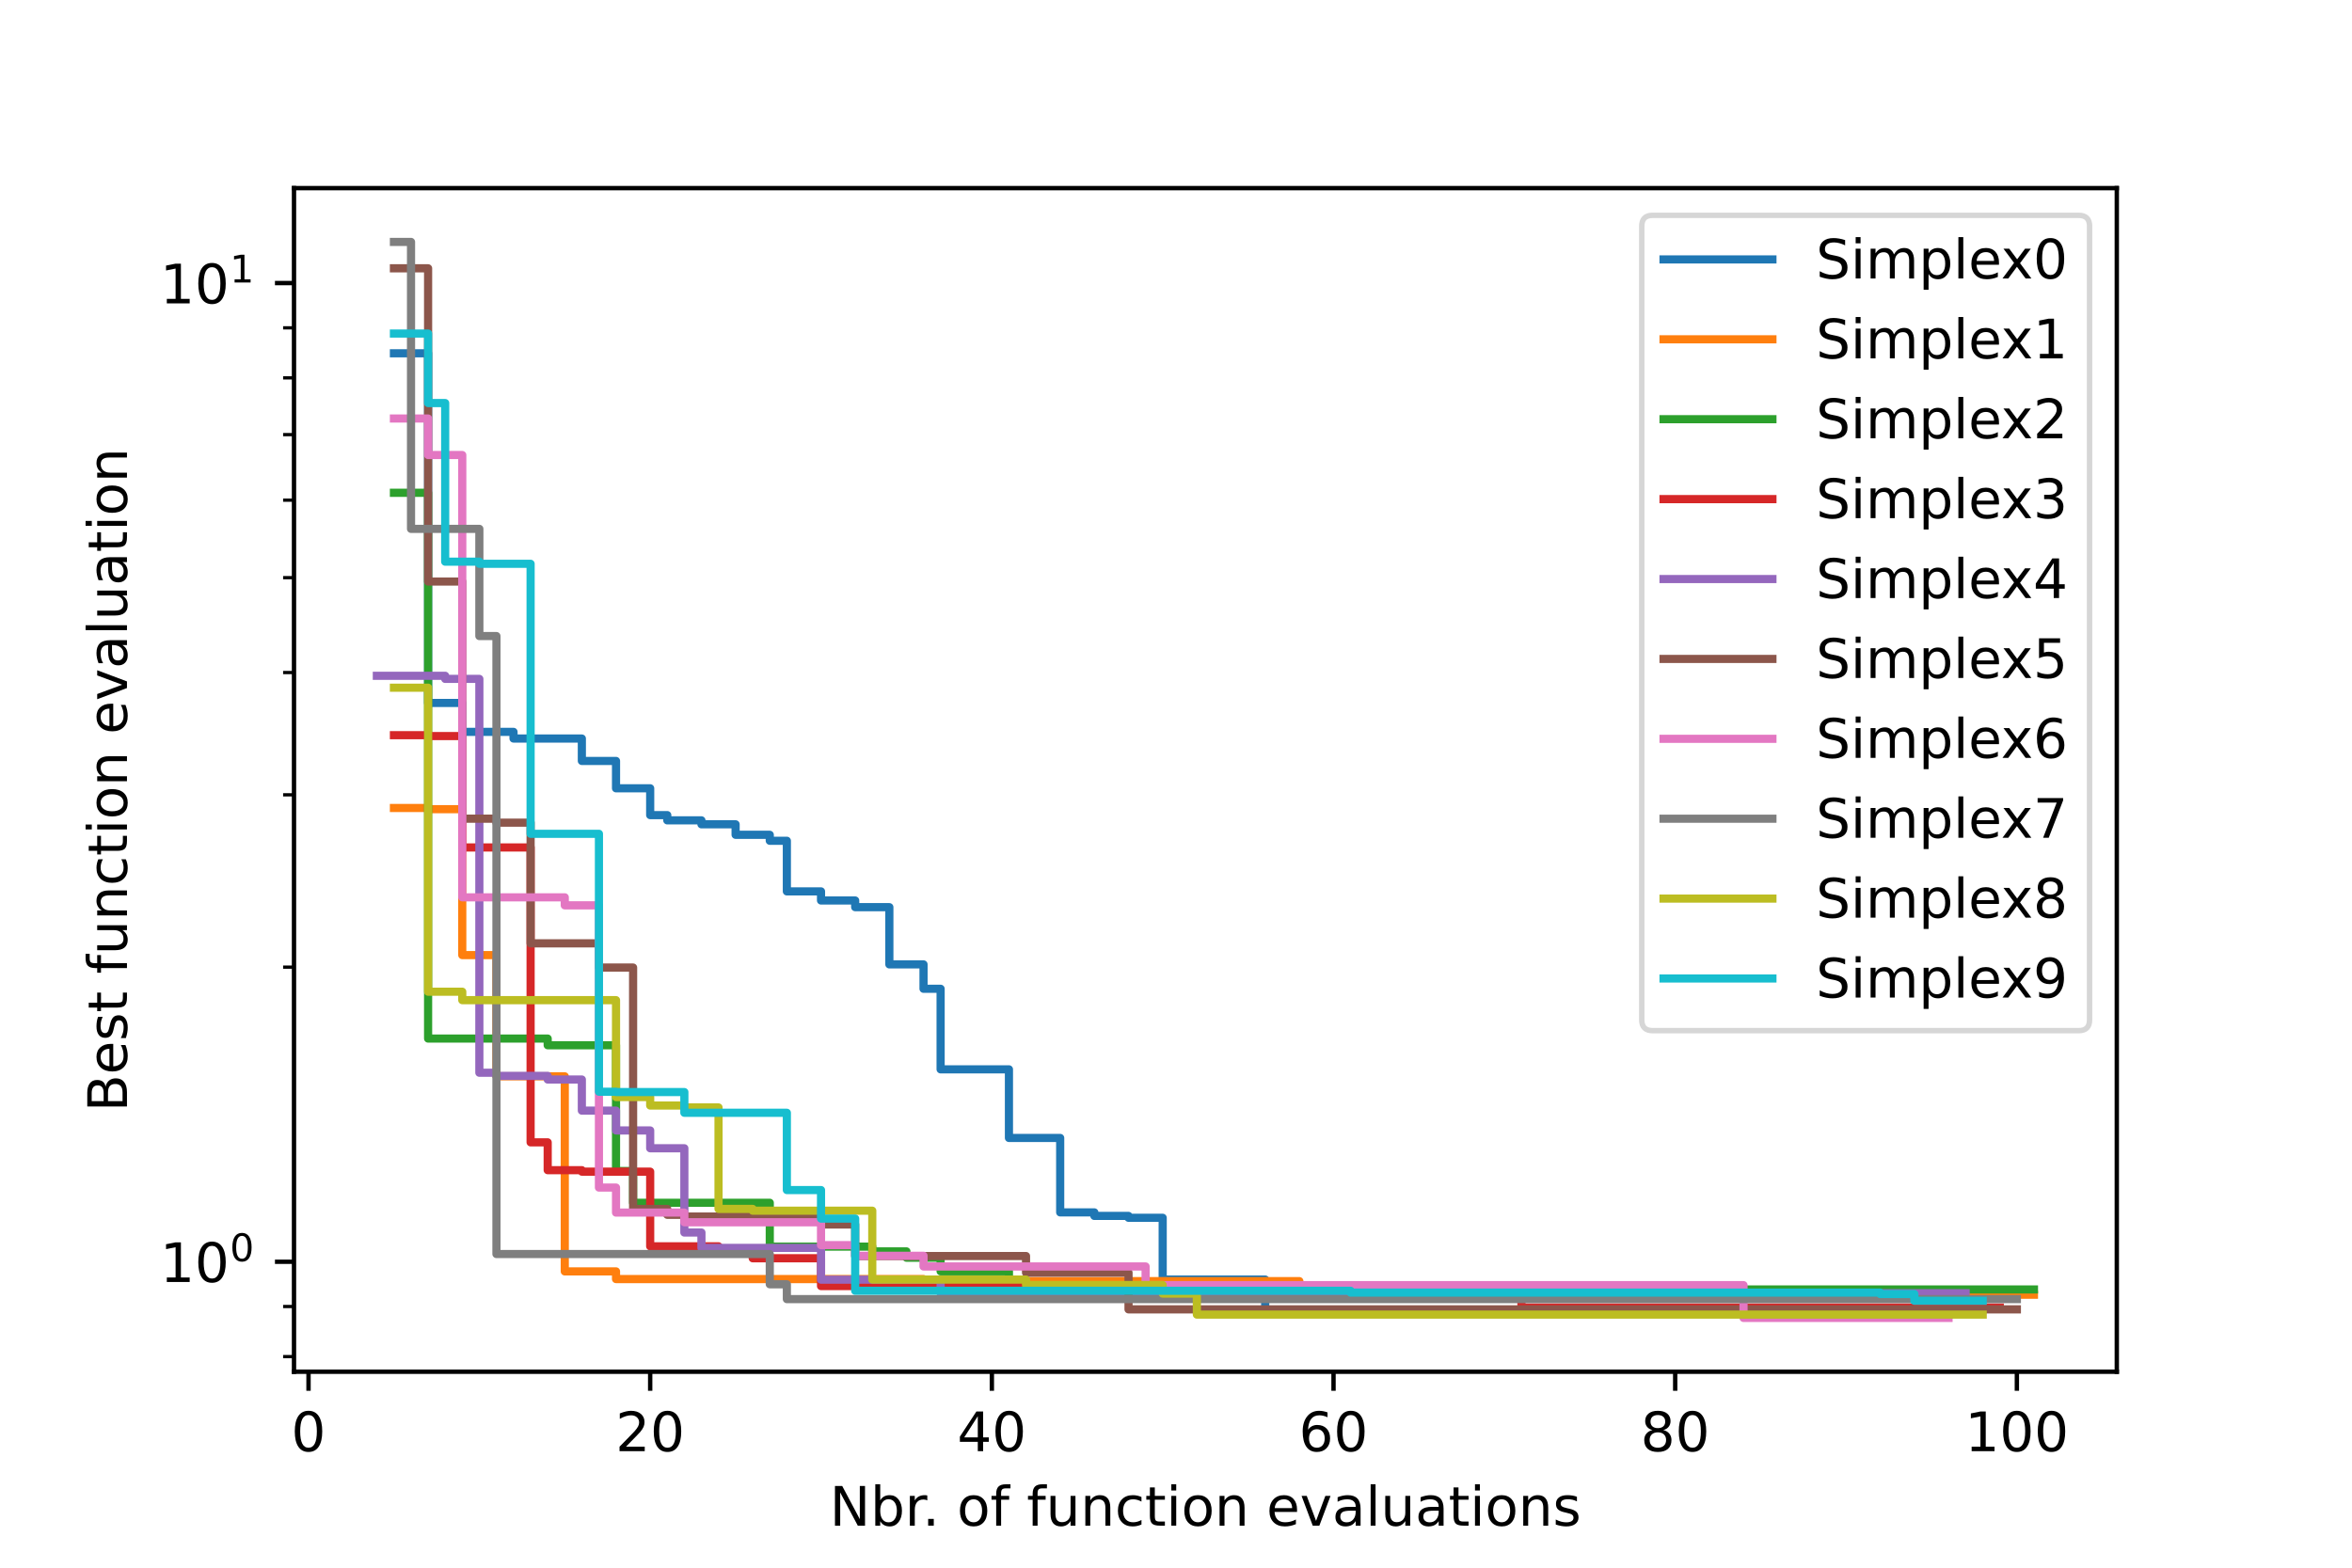 <?xml version="1.0" encoding="utf-8" standalone="no"?>
<!DOCTYPE svg PUBLIC "-//W3C//DTD SVG 1.1//EN"
  "http://www.w3.org/Graphics/SVG/1.1/DTD/svg11.dtd">
<!-- Created with matplotlib (https://matplotlib.org/) -->
<svg height="288pt" version="1.1" viewBox="0 0 432 288" width="432pt" xmlns="http://www.w3.org/2000/svg" xmlns:xlink="http://www.w3.org/1999/xlink">
 <defs>
  <style type="text/css">*{stroke-linecap:butt;stroke-linejoin:round;}</style>
 </defs>
 <g id="figure_1">
  <g id="patch_1">
   <path d="M 0 288 
L 432 288 
L 432 0 
L 0 0 
z
" style="fill:#ffffff;"/>
  </g>
  <g id="axes_1">
   <g id="patch_2">
    <path d="M 54 252 
L 388.8 252 
L 388.8 34.56 
L 54 34.56 
z
" style="fill:#ffffff;"/>
   </g>
   <g id="matplotlib.axis_1">
    <g id="xtick_1">
     <g id="line2d_1">
      <defs>
       <path d="M 0 0 
L 0 3.5 
" id="m1fbb7ac882" style="stroke:#000000;stroke-width:0.8;"/>
      </defs>
      <g>
       <use style="stroke:#000000;stroke-width:0.8;" x="56.667" xlink:href="#m1fbb7ac882" y="252"/>
      </g>
     </g>
     <g id="text_1">
      <!-- 0 -->
      <g transform="translate(53.486 266.598)scale(0.1 -0.1)">
       <defs>
        <path d="M 31.781 66.406 
Q 24.172 66.406 20.328 58.906 
Q 16.5 51.422 16.5 36.375 
Q 16.5 21.391 20.328 13.891 
Q 24.172 6.391 31.781 6.391 
Q 39.453 6.391 43.281 13.891 
Q 47.125 21.391 47.125 36.375 
Q 47.125 51.422 43.281 58.906 
Q 39.453 66.406 31.781 66.406 
z
M 31.781 74.219 
Q 44.047 74.219 50.516 64.516 
Q 56.984 54.828 56.984 36.375 
Q 56.984 17.969 50.516 8.266 
Q 44.047 -1.422 31.781 -1.422 
Q 19.531 -1.422 13.062 8.266 
Q 6.594 17.969 6.594 36.375 
Q 6.594 54.828 13.062 64.516 
Q 19.531 74.219 31.781 74.219 
z
" id="DejaVuSans-48"/>
       </defs>
       <use xlink:href="#DejaVuSans-48"/>
      </g>
     </g>
    </g>
    <g id="xtick_2">
     <g id="line2d_2">
      <g>
       <use style="stroke:#000000;stroke-width:0.8;" x="119.422" xlink:href="#m1fbb7ac882" y="252"/>
      </g>
     </g>
     <g id="text_2">
      <!-- 20 -->
      <g transform="translate(113.06 266.598)scale(0.1 -0.1)">
       <defs>
        <path d="M 19.188 8.297 
L 53.609 8.297 
L 53.609 0 
L 7.328 0 
L 7.328 8.297 
Q 12.938 14.109 22.625 23.891 
Q 32.328 33.688 34.812 36.531 
Q 39.547 41.844 41.422 45.531 
Q 43.312 49.219 43.312 52.781 
Q 43.312 58.594 39.234 62.25 
Q 35.156 65.922 28.609 65.922 
Q 23.969 65.922 18.812 64.312 
Q 13.672 62.703 7.812 59.422 
L 7.812 69.391 
Q 13.766 71.781 18.938 73 
Q 24.125 74.219 28.422 74.219 
Q 39.75 74.219 46.484 68.547 
Q 53.219 62.891 53.219 53.422 
Q 53.219 48.922 51.531 44.891 
Q 49.859 40.875 45.406 35.406 
Q 44.188 33.984 37.641 27.219 
Q 31.109 20.453 19.188 8.297 
z
" id="DejaVuSans-50"/>
       </defs>
       <use xlink:href="#DejaVuSans-50"/>
       <use x="63.623" xlink:href="#DejaVuSans-48"/>
      </g>
     </g>
    </g>
    <g id="xtick_3">
     <g id="line2d_3">
      <g>
       <use style="stroke:#000000;stroke-width:0.8;" x="182.178" xlink:href="#m1fbb7ac882" y="252"/>
      </g>
     </g>
     <g id="text_3">
      <!-- 40 -->
      <g transform="translate(175.815 266.598)scale(0.1 -0.1)">
       <defs>
        <path d="M 37.797 64.312 
L 12.891 25.391 
L 37.797 25.391 
z
M 35.203 72.906 
L 47.609 72.906 
L 47.609 25.391 
L 58.016 25.391 
L 58.016 17.188 
L 47.609 17.188 
L 47.609 0 
L 37.797 0 
L 37.797 17.188 
L 4.891 17.188 
L 4.891 26.703 
z
" id="DejaVuSans-52"/>
       </defs>
       <use xlink:href="#DejaVuSans-52"/>
       <use x="63.623" xlink:href="#DejaVuSans-48"/>
      </g>
     </g>
    </g>
    <g id="xtick_4">
     <g id="line2d_4">
      <g>
       <use style="stroke:#000000;stroke-width:0.8;" x="244.933" xlink:href="#m1fbb7ac882" y="252"/>
      </g>
     </g>
     <g id="text_4">
      <!-- 60 -->
      <g transform="translate(238.571 266.598)scale(0.1 -0.1)">
       <defs>
        <path d="M 33.016 40.375 
Q 26.375 40.375 22.484 35.828 
Q 18.609 31.297 18.609 23.391 
Q 18.609 15.531 22.484 10.953 
Q 26.375 6.391 33.016 6.391 
Q 39.656 6.391 43.531 10.953 
Q 47.406 15.531 47.406 23.391 
Q 47.406 31.297 43.531 35.828 
Q 39.656 40.375 33.016 40.375 
z
M 52.594 71.297 
L 52.594 62.312 
Q 48.875 64.062 45.094 64.984 
Q 41.312 65.922 37.594 65.922 
Q 27.828 65.922 22.672 59.328 
Q 17.531 52.734 16.797 39.406 
Q 19.672 43.656 24.016 45.922 
Q 28.375 48.188 33.594 48.188 
Q 44.578 48.188 50.953 41.516 
Q 57.328 34.859 57.328 23.391 
Q 57.328 12.156 50.688 5.359 
Q 44.047 -1.422 33.016 -1.422 
Q 20.359 -1.422 13.672 8.266 
Q 6.984 17.969 6.984 36.375 
Q 6.984 53.656 15.188 63.938 
Q 23.391 74.219 37.203 74.219 
Q 40.922 74.219 44.703 73.484 
Q 48.484 72.75 52.594 71.297 
z
" id="DejaVuSans-54"/>
       </defs>
       <use xlink:href="#DejaVuSans-54"/>
       <use x="63.623" xlink:href="#DejaVuSans-48"/>
      </g>
     </g>
    </g>
    <g id="xtick_5">
     <g id="line2d_5">
      <g>
       <use style="stroke:#000000;stroke-width:0.8;" x="307.689" xlink:href="#m1fbb7ac882" y="252"/>
      </g>
     </g>
     <g id="text_5">
      <!-- 80 -->
      <g transform="translate(301.326 266.598)scale(0.1 -0.1)">
       <defs>
        <path d="M 31.781 34.625 
Q 24.75 34.625 20.719 30.859 
Q 16.703 27.094 16.703 20.516 
Q 16.703 13.922 20.719 10.156 
Q 24.75 6.391 31.781 6.391 
Q 38.812 6.391 42.859 10.172 
Q 46.922 13.969 46.922 20.516 
Q 46.922 27.094 42.891 30.859 
Q 38.875 34.625 31.781 34.625 
z
M 21.922 38.812 
Q 15.578 40.375 12.031 44.719 
Q 8.5 49.078 8.5 55.328 
Q 8.5 64.062 14.719 69.141 
Q 20.953 74.219 31.781 74.219 
Q 42.672 74.219 48.875 69.141 
Q 55.078 64.062 55.078 55.328 
Q 55.078 49.078 51.531 44.719 
Q 48 40.375 41.703 38.812 
Q 48.828 37.156 52.797 32.312 
Q 56.781 27.484 56.781 20.516 
Q 56.781 9.906 50.312 4.234 
Q 43.844 -1.422 31.781 -1.422 
Q 19.734 -1.422 13.25 4.234 
Q 6.781 9.906 6.781 20.516 
Q 6.781 27.484 10.781 32.312 
Q 14.797 37.156 21.922 38.812 
z
M 18.312 54.391 
Q 18.312 48.734 21.844 45.562 
Q 25.391 42.391 31.781 42.391 
Q 38.141 42.391 41.719 45.562 
Q 45.312 48.734 45.312 54.391 
Q 45.312 60.062 41.719 63.234 
Q 38.141 66.406 31.781 66.406 
Q 25.391 66.406 21.844 63.234 
Q 18.312 60.062 18.312 54.391 
z
" id="DejaVuSans-56"/>
       </defs>
       <use xlink:href="#DejaVuSans-56"/>
       <use x="63.623" xlink:href="#DejaVuSans-48"/>
      </g>
     </g>
    </g>
    <g id="xtick_6">
     <g id="line2d_6">
      <g>
       <use style="stroke:#000000;stroke-width:0.8;" x="370.444" xlink:href="#m1fbb7ac882" y="252"/>
      </g>
     </g>
     <g id="text_6">
      <!-- 100 -->
      <g transform="translate(360.9 266.598)scale(0.1 -0.1)">
       <defs>
        <path d="M 12.406 8.297 
L 28.516 8.297 
L 28.516 63.922 
L 10.984 60.406 
L 10.984 69.391 
L 28.422 72.906 
L 38.281 72.906 
L 38.281 8.297 
L 54.391 8.297 
L 54.391 0 
L 12.406 0 
z
" id="DejaVuSans-49"/>
       </defs>
       <use xlink:href="#DejaVuSans-49"/>
       <use x="63.623" xlink:href="#DejaVuSans-48"/>
       <use x="127.246" xlink:href="#DejaVuSans-48"/>
      </g>
     </g>
    </g>
    <g id="text_7">
     <!-- Nbr. of function evaluations -->
     <g transform="translate(152.382 280.277)scale(0.1 -0.1)">
      <defs>
       <path d="M 9.812 72.906 
L 23.094 72.906 
L 55.422 11.922 
L 55.422 72.906 
L 64.984 72.906 
L 64.984 0 
L 51.703 0 
L 19.391 60.984 
L 19.391 0 
L 9.812 0 
z
" id="DejaVuSans-78"/>
       <path d="M 48.688 27.297 
Q 48.688 37.203 44.609 42.844 
Q 40.531 48.484 33.406 48.484 
Q 26.266 48.484 22.188 42.844 
Q 18.109 37.203 18.109 27.297 
Q 18.109 17.391 22.188 11.75 
Q 26.266 6.109 33.406 6.109 
Q 40.531 6.109 44.609 11.75 
Q 48.688 17.391 48.688 27.297 
z
M 18.109 46.391 
Q 20.953 51.266 25.266 53.625 
Q 29.594 56 35.594 56 
Q 45.562 56 51.781 48.094 
Q 58.016 40.188 58.016 27.297 
Q 58.016 14.406 51.781 6.484 
Q 45.562 -1.422 35.594 -1.422 
Q 29.594 -1.422 25.266 0.953 
Q 20.953 3.328 18.109 8.203 
L 18.109 0 
L 9.078 0 
L 9.078 75.984 
L 18.109 75.984 
z
" id="DejaVuSans-98"/>
       <path d="M 41.109 46.297 
Q 39.594 47.172 37.812 47.578 
Q 36.031 48 33.891 48 
Q 26.266 48 22.188 43.047 
Q 18.109 38.094 18.109 28.812 
L 18.109 0 
L 9.078 0 
L 9.078 54.688 
L 18.109 54.688 
L 18.109 46.188 
Q 20.953 51.172 25.484 53.578 
Q 30.031 56 36.531 56 
Q 37.453 56 38.578 55.875 
Q 39.703 55.766 41.062 55.516 
z
" id="DejaVuSans-114"/>
       <path d="M 10.688 12.406 
L 21 12.406 
L 21 0 
L 10.688 0 
z
" id="DejaVuSans-46"/>
       <path id="DejaVuSans-32"/>
       <path d="M 30.609 48.391 
Q 23.391 48.391 19.188 42.75 
Q 14.984 37.109 14.984 27.297 
Q 14.984 17.484 19.156 11.844 
Q 23.344 6.203 30.609 6.203 
Q 37.797 6.203 41.984 11.859 
Q 46.188 17.531 46.188 27.297 
Q 46.188 37.016 41.984 42.703 
Q 37.797 48.391 30.609 48.391 
z
M 30.609 56 
Q 42.328 56 49.016 48.375 
Q 55.719 40.766 55.719 27.297 
Q 55.719 13.875 49.016 6.219 
Q 42.328 -1.422 30.609 -1.422 
Q 18.844 -1.422 12.172 6.219 
Q 5.516 13.875 5.516 27.297 
Q 5.516 40.766 12.172 48.375 
Q 18.844 56 30.609 56 
z
" id="DejaVuSans-111"/>
       <path d="M 37.109 75.984 
L 37.109 68.5 
L 28.516 68.5 
Q 23.688 68.5 21.797 66.547 
Q 19.922 64.594 19.922 59.516 
L 19.922 54.688 
L 34.719 54.688 
L 34.719 47.703 
L 19.922 47.703 
L 19.922 0 
L 10.891 0 
L 10.891 47.703 
L 2.297 47.703 
L 2.297 54.688 
L 10.891 54.688 
L 10.891 58.5 
Q 10.891 67.625 15.141 71.797 
Q 19.391 75.984 28.609 75.984 
z
" id="DejaVuSans-102"/>
       <path d="M 8.5 21.578 
L 8.5 54.688 
L 17.484 54.688 
L 17.484 21.922 
Q 17.484 14.156 20.5 10.266 
Q 23.531 6.391 29.594 6.391 
Q 36.859 6.391 41.078 11.031 
Q 45.312 15.672 45.312 23.688 
L 45.312 54.688 
L 54.297 54.688 
L 54.297 0 
L 45.312 0 
L 45.312 8.406 
Q 42.047 3.422 37.719 1 
Q 33.406 -1.422 27.688 -1.422 
Q 18.266 -1.422 13.375 4.438 
Q 8.5 10.297 8.5 21.578 
z
M 31.109 56 
z
" id="DejaVuSans-117"/>
       <path d="M 54.891 33.016 
L 54.891 0 
L 45.906 0 
L 45.906 32.719 
Q 45.906 40.484 42.875 44.328 
Q 39.844 48.188 33.797 48.188 
Q 26.516 48.188 22.312 43.547 
Q 18.109 38.922 18.109 30.906 
L 18.109 0 
L 9.078 0 
L 9.078 54.688 
L 18.109 54.688 
L 18.109 46.188 
Q 21.344 51.125 25.703 53.562 
Q 30.078 56 35.797 56 
Q 45.219 56 50.047 50.172 
Q 54.891 44.344 54.891 33.016 
z
" id="DejaVuSans-110"/>
       <path d="M 48.781 52.594 
L 48.781 44.188 
Q 44.969 46.297 41.141 47.344 
Q 37.312 48.391 33.406 48.391 
Q 24.656 48.391 19.812 42.844 
Q 14.984 37.312 14.984 27.297 
Q 14.984 17.281 19.812 11.734 
Q 24.656 6.203 33.406 6.203 
Q 37.312 6.203 41.141 7.25 
Q 44.969 8.297 48.781 10.406 
L 48.781 2.094 
Q 45.016 0.344 40.984 -0.531 
Q 36.969 -1.422 32.422 -1.422 
Q 20.062 -1.422 12.781 6.344 
Q 5.516 14.109 5.516 27.297 
Q 5.516 40.672 12.859 48.328 
Q 20.219 56 33.016 56 
Q 37.156 56 41.109 55.141 
Q 45.062 54.297 48.781 52.594 
z
" id="DejaVuSans-99"/>
       <path d="M 18.312 70.219 
L 18.312 54.688 
L 36.812 54.688 
L 36.812 47.703 
L 18.312 47.703 
L 18.312 18.016 
Q 18.312 11.328 20.141 9.422 
Q 21.969 7.516 27.594 7.516 
L 36.812 7.516 
L 36.812 0 
L 27.594 0 
Q 17.188 0 13.234 3.875 
Q 9.281 7.766 9.281 18.016 
L 9.281 47.703 
L 2.688 47.703 
L 2.688 54.688 
L 9.281 54.688 
L 9.281 70.219 
z
" id="DejaVuSans-116"/>
       <path d="M 9.422 54.688 
L 18.406 54.688 
L 18.406 0 
L 9.422 0 
z
M 9.422 75.984 
L 18.406 75.984 
L 18.406 64.594 
L 9.422 64.594 
z
" id="DejaVuSans-105"/>
       <path d="M 56.203 29.594 
L 56.203 25.203 
L 14.891 25.203 
Q 15.484 15.922 20.484 11.062 
Q 25.484 6.203 34.422 6.203 
Q 39.594 6.203 44.453 7.469 
Q 49.312 8.734 54.109 11.281 
L 54.109 2.781 
Q 49.266 0.734 44.188 -0.344 
Q 39.109 -1.422 33.891 -1.422 
Q 20.797 -1.422 13.156 6.188 
Q 5.516 13.812 5.516 26.812 
Q 5.516 40.234 12.766 48.109 
Q 20.016 56 32.328 56 
Q 43.359 56 49.781 48.891 
Q 56.203 41.797 56.203 29.594 
z
M 47.219 32.234 
Q 47.125 39.594 43.094 43.984 
Q 39.062 48.391 32.422 48.391 
Q 24.906 48.391 20.391 44.141 
Q 15.875 39.891 15.188 32.172 
z
" id="DejaVuSans-101"/>
       <path d="M 2.984 54.688 
L 12.5 54.688 
L 29.594 8.797 
L 46.688 54.688 
L 56.203 54.688 
L 35.688 0 
L 23.484 0 
z
" id="DejaVuSans-118"/>
       <path d="M 34.281 27.484 
Q 23.391 27.484 19.188 25 
Q 14.984 22.516 14.984 16.5 
Q 14.984 11.719 18.141 8.906 
Q 21.297 6.109 26.703 6.109 
Q 34.188 6.109 38.703 11.406 
Q 43.219 16.703 43.219 25.484 
L 43.219 27.484 
z
M 52.203 31.203 
L 52.203 0 
L 43.219 0 
L 43.219 8.297 
Q 40.141 3.328 35.547 0.953 
Q 30.953 -1.422 24.312 -1.422 
Q 15.922 -1.422 10.953 3.297 
Q 6 8.016 6 15.922 
Q 6 25.141 12.172 29.828 
Q 18.359 34.516 30.609 34.516 
L 43.219 34.516 
L 43.219 35.406 
Q 43.219 41.609 39.141 45 
Q 35.062 48.391 27.688 48.391 
Q 23 48.391 18.547 47.266 
Q 14.109 46.141 10.016 43.891 
L 10.016 52.203 
Q 14.938 54.109 19.578 55.047 
Q 24.219 56 28.609 56 
Q 40.484 56 46.344 49.844 
Q 52.203 43.703 52.203 31.203 
z
" id="DejaVuSans-97"/>
       <path d="M 9.422 75.984 
L 18.406 75.984 
L 18.406 0 
L 9.422 0 
z
" id="DejaVuSans-108"/>
       <path d="M 44.281 53.078 
L 44.281 44.578 
Q 40.484 46.531 36.375 47.5 
Q 32.281 48.484 27.875 48.484 
Q 21.188 48.484 17.844 46.438 
Q 14.5 44.391 14.5 40.281 
Q 14.5 37.156 16.891 35.375 
Q 19.281 33.594 26.516 31.984 
L 29.594 31.297 
Q 39.156 29.25 43.188 25.516 
Q 47.219 21.781 47.219 15.094 
Q 47.219 7.469 41.188 3.016 
Q 35.156 -1.422 24.609 -1.422 
Q 20.219 -1.422 15.453 -0.562 
Q 10.688 0.297 5.422 2 
L 5.422 11.281 
Q 10.406 8.688 15.234 7.391 
Q 20.062 6.109 24.812 6.109 
Q 31.156 6.109 34.562 8.281 
Q 37.984 10.453 37.984 14.406 
Q 37.984 18.062 35.516 20.016 
Q 33.062 21.969 24.703 23.781 
L 21.578 24.516 
Q 13.234 26.266 9.516 29.906 
Q 5.812 33.547 5.812 39.891 
Q 5.812 47.609 11.281 51.797 
Q 16.75 56 26.812 56 
Q 31.781 56 36.172 55.266 
Q 40.578 54.547 44.281 53.078 
z
" id="DejaVuSans-115"/>
      </defs>
      <use xlink:href="#DejaVuSans-78"/>
      <use x="74.805" xlink:href="#DejaVuSans-98"/>
      <use x="138.281" xlink:href="#DejaVuSans-114"/>
      <use x="170.27" xlink:href="#DejaVuSans-46"/>
      <use x="202.057" xlink:href="#DejaVuSans-32"/>
      <use x="233.844" xlink:href="#DejaVuSans-111"/>
      <use x="295.025" xlink:href="#DejaVuSans-102"/>
      <use x="330.23" xlink:href="#DejaVuSans-32"/>
      <use x="362.018" xlink:href="#DejaVuSans-102"/>
      <use x="397.223" xlink:href="#DejaVuSans-117"/>
      <use x="460.602" xlink:href="#DejaVuSans-110"/>
      <use x="523.98" xlink:href="#DejaVuSans-99"/>
      <use x="578.961" xlink:href="#DejaVuSans-116"/>
      <use x="618.17" xlink:href="#DejaVuSans-105"/>
      <use x="645.953" xlink:href="#DejaVuSans-111"/>
      <use x="707.135" xlink:href="#DejaVuSans-110"/>
      <use x="770.514" xlink:href="#DejaVuSans-32"/>
      <use x="802.301" xlink:href="#DejaVuSans-101"/>
      <use x="863.824" xlink:href="#DejaVuSans-118"/>
      <use x="923.004" xlink:href="#DejaVuSans-97"/>
      <use x="984.283" xlink:href="#DejaVuSans-108"/>
      <use x="1012.066" xlink:href="#DejaVuSans-117"/>
      <use x="1075.445" xlink:href="#DejaVuSans-97"/>
      <use x="1136.725" xlink:href="#DejaVuSans-116"/>
      <use x="1175.934" xlink:href="#DejaVuSans-105"/>
      <use x="1203.717" xlink:href="#DejaVuSans-111"/>
      <use x="1264.898" xlink:href="#DejaVuSans-110"/>
      <use x="1328.277" xlink:href="#DejaVuSans-115"/>
     </g>
    </g>
   </g>
   <g id="matplotlib.axis_2">
    <g id="ytick_1">
     <g id="line2d_7">
      <defs>
       <path d="M 0 0 
L -3.5 0 
" id="m9b3c8f67d6" style="stroke:#000000;stroke-width:0.8;"/>
      </defs>
      <g>
       <use style="stroke:#000000;stroke-width:0.8;" x="54" xlink:href="#m9b3c8f67d6" y="231.797"/>
      </g>
     </g>
     <g id="text_8">
      <!-- $\mathdefault{10^{0}}$ -->
      <g transform="translate(29.4 235.597)scale(0.1 -0.1)">
       <use transform="translate(0 0.766)" xlink:href="#DejaVuSans-49"/>
       <use transform="translate(63.623 0.766)" xlink:href="#DejaVuSans-48"/>
       <use transform="translate(128.203 39.047)scale(0.7)" xlink:href="#DejaVuSans-48"/>
      </g>
     </g>
    </g>
    <g id="ytick_2">
     <g id="line2d_8">
      <g>
       <use style="stroke:#000000;stroke-width:0.8;" x="54" xlink:href="#m9b3c8f67d6" y="51.999"/>
      </g>
     </g>
     <g id="text_9">
      <!-- $\mathdefault{10^{1}}$ -->
      <g transform="translate(29.4 55.798)scale(0.1 -0.1)">
       <use transform="translate(0 0.684)" xlink:href="#DejaVuSans-49"/>
       <use transform="translate(63.623 0.684)" xlink:href="#DejaVuSans-48"/>
       <use transform="translate(128.203 38.966)scale(0.7)" xlink:href="#DejaVuSans-49"/>
      </g>
     </g>
    </g>
    <g id="ytick_3">
     <g id="line2d_9">
      <defs>
       <path d="M 0 0 
L -2 0 
" id="m1212055bfd" style="stroke:#000000;stroke-width:0.6;"/>
      </defs>
      <g>
       <use style="stroke:#000000;stroke-width:0.6;" x="54" xlink:href="#m1212055bfd" y="249.222"/>
      </g>
     </g>
    </g>
    <g id="ytick_4">
     <g id="line2d_10">
      <g>
       <use style="stroke:#000000;stroke-width:0.6;" x="54" xlink:href="#m1212055bfd" y="240.024"/>
      </g>
     </g>
    </g>
    <g id="ytick_5">
     <g id="line2d_11">
      <g>
       <use style="stroke:#000000;stroke-width:0.6;" x="54" xlink:href="#m1212055bfd" y="177.673"/>
      </g>
     </g>
    </g>
    <g id="ytick_6">
     <g id="line2d_12">
      <g>
       <use style="stroke:#000000;stroke-width:0.6;" x="54" xlink:href="#m1212055bfd" y="146.012"/>
      </g>
     </g>
    </g>
    <g id="ytick_7">
     <g id="line2d_13">
      <g>
       <use style="stroke:#000000;stroke-width:0.6;" x="54" xlink:href="#m1212055bfd" y="123.548"/>
      </g>
     </g>
    </g>
    <g id="ytick_8">
     <g id="line2d_14">
      <g>
       <use style="stroke:#000000;stroke-width:0.6;" x="54" xlink:href="#m1212055bfd" y="106.124"/>
      </g>
     </g>
    </g>
    <g id="ytick_9">
     <g id="line2d_15">
      <g>
       <use style="stroke:#000000;stroke-width:0.6;" x="54" xlink:href="#m1212055bfd" y="91.887"/>
      </g>
     </g>
    </g>
    <g id="ytick_10">
     <g id="line2d_16">
      <g>
       <use style="stroke:#000000;stroke-width:0.6;" x="54" xlink:href="#m1212055bfd" y="79.85"/>
      </g>
     </g>
    </g>
    <g id="ytick_11">
     <g id="line2d_17">
      <g>
       <use style="stroke:#000000;stroke-width:0.6;" x="54" xlink:href="#m1212055bfd" y="69.423"/>
      </g>
     </g>
    </g>
    <g id="ytick_12">
     <g id="line2d_18">
      <g>
       <use style="stroke:#000000;stroke-width:0.6;" x="54" xlink:href="#m1212055bfd" y="60.226"/>
      </g>
     </g>
    </g>
    <g id="text_10">
     <!-- Best function evaluation -->
     <g transform="translate(23.32 204.253)rotate(-90)scale(0.1 -0.1)">
      <defs>
       <path d="M 19.672 34.812 
L 19.672 8.109 
L 35.5 8.109 
Q 43.453 8.109 47.281 11.406 
Q 51.125 14.703 51.125 21.484 
Q 51.125 28.328 47.281 31.562 
Q 43.453 34.812 35.5 34.812 
z
M 19.672 64.797 
L 19.672 42.828 
L 34.281 42.828 
Q 41.5 42.828 45.031 45.531 
Q 48.578 48.25 48.578 53.812 
Q 48.578 59.328 45.031 62.062 
Q 41.5 64.797 34.281 64.797 
z
M 9.812 72.906 
L 35.016 72.906 
Q 46.297 72.906 52.391 68.219 
Q 58.5 63.531 58.5 54.891 
Q 58.5 48.188 55.375 44.234 
Q 52.25 40.281 46.188 39.312 
Q 53.469 37.75 57.5 32.781 
Q 61.531 27.828 61.531 20.406 
Q 61.531 10.641 54.891 5.312 
Q 48.25 0 35.984 0 
L 9.812 0 
z
" id="DejaVuSans-66"/>
      </defs>
      <use xlink:href="#DejaVuSans-66"/>
      <use x="68.604" xlink:href="#DejaVuSans-101"/>
      <use x="130.127" xlink:href="#DejaVuSans-115"/>
      <use x="182.227" xlink:href="#DejaVuSans-116"/>
      <use x="221.436" xlink:href="#DejaVuSans-32"/>
      <use x="253.223" xlink:href="#DejaVuSans-102"/>
      <use x="288.428" xlink:href="#DejaVuSans-117"/>
      <use x="351.807" xlink:href="#DejaVuSans-110"/>
      <use x="415.186" xlink:href="#DejaVuSans-99"/>
      <use x="470.166" xlink:href="#DejaVuSans-116"/>
      <use x="509.375" xlink:href="#DejaVuSans-105"/>
      <use x="537.158" xlink:href="#DejaVuSans-111"/>
      <use x="598.34" xlink:href="#DejaVuSans-110"/>
      <use x="661.719" xlink:href="#DejaVuSans-32"/>
      <use x="693.506" xlink:href="#DejaVuSans-101"/>
      <use x="755.029" xlink:href="#DejaVuSans-118"/>
      <use x="814.209" xlink:href="#DejaVuSans-97"/>
      <use x="875.488" xlink:href="#DejaVuSans-108"/>
      <use x="903.271" xlink:href="#DejaVuSans-117"/>
      <use x="966.65" xlink:href="#DejaVuSans-97"/>
      <use x="1027.93" xlink:href="#DejaVuSans-116"/>
      <use x="1067.139" xlink:href="#DejaVuSans-105"/>
      <use x="1094.922" xlink:href="#DejaVuSans-111"/>
      <use x="1156.104" xlink:href="#DejaVuSans-110"/>
     </g>
    </g>
   </g>
   <g id="line2d_19">
    <path clip-path="url(#p7e58283261)" d="M 72.356 64.899 
L 78.631 64.899 
L 78.631 129.143 
L 84.907 129.143 
L 84.907 134.453 
L 91.183 134.453 
L 91.183 134.453 
L 94.32 134.453 
L 94.32 135.677 
L 100.596 135.677 
L 100.596 135.677 
L 106.871 135.677 
L 106.871 139.793 
L 113.147 139.793 
L 113.147 144.818 
L 119.422 144.818 
L 119.422 149.745 
L 122.56 149.745 
L 122.56 150.708 
L 128.836 150.708 
L 128.836 151.435 
L 135.111 151.435 
L 135.111 153.361 
L 141.387 153.361 
L 141.387 154.457 
L 144.525 154.457 
L 144.525 163.757 
L 150.8 163.757 
L 150.8 165.43 
L 157.076 165.43 
L 157.076 166.655 
L 163.351 166.655 
L 163.351 177.17 
L 169.627 177.17 
L 169.627 181.649 
L 172.765 181.649 
L 172.765 196.448 
L 179.04 196.448 
L 179.04 196.448 
L 185.316 196.448 
L 185.316 209.052 
L 191.591 209.052 
L 191.591 209.052 
L 194.729 209.052 
L 194.729 222.727 
L 201.004 222.727 
L 201.004 223.376 
L 207.28 223.376 
L 207.28 223.721 
L 213.556 223.721 
L 213.556 235.063 
L 219.831 235.063 
L 219.831 235.063 
L 226.107 235.063 
L 226.107 235.063 
L 232.382 235.063 
L 232.382 240.782 
L 238.658 240.782 
L 238.658 240.782 
L 241.796 240.782 
L 241.796 240.782 
L 248.071 240.782 
L 248.071 240.782 
L 251.209 240.782 
L 251.209 240.782 
L 257.484 240.782 
L 257.484 240.782 
L 263.76 240.782 
L 263.76 240.782 
L 270.035 240.782 
L 270.035 240.782 
L 276.311 240.782 
L 276.311 240.782 
L 282.587 240.782 
L 282.587 240.782 
L 288.862 240.782 
L 288.862 240.782 
L 295.138 240.782 
L 295.138 240.782 
L 301.413 240.782 
L 301.413 240.782 
L 307.689 240.782 
L 307.689 240.782 
L 313.964 240.782 
L 313.964 240.782 
L 320.24 240.782 
L 320.24 240.978 
L 326.515 240.978 
L 326.515 240.978 
L 332.791 240.978 
L 332.791 240.978 
L 339.066 240.978 
L 339.066 240.978 
L 345.342 240.978 
L 345.342 241.486 
L 351.617 241.486 
L 351.617 241.486 
L 357.893 241.486 
L 357.893 241.486 
" style="fill:none;stroke:#1f77b4;stroke-linecap:square;stroke-width:1.5;"/>
   </g>
   <g id="line2d_20">
    <path clip-path="url(#p7e58283261)" d="M 72.356 148.438 
L 78.631 148.438 
L 78.631 148.653 
L 84.907 148.653 
L 84.907 175.461 
L 91.183 175.461 
L 91.183 197.732 
L 97.458 197.732 
L 97.458 197.732 
L 103.734 197.732 
L 103.734 233.569 
L 110.009 233.569 
L 110.009 233.569 
L 113.147 233.569 
L 113.147 234.978 
L 119.422 234.978 
L 119.422 234.978 
L 125.698 234.978 
L 125.698 234.978 
L 131.974 234.978 
L 131.974 234.978 
L 138.249 234.978 
L 138.249 234.978 
L 144.525 234.978 
L 144.525 234.978 
L 150.8 234.978 
L 150.8 234.978 
L 157.076 234.978 
L 157.076 234.978 
L 163.351 234.978 
L 163.351 234.978 
L 169.627 234.978 
L 169.627 235.354 
L 175.902 235.354 
L 175.902 235.354 
L 182.178 235.354 
L 182.178 235.354 
L 188.453 235.354 
L 188.453 235.354 
L 194.729 235.354 
L 194.729 235.354 
L 201.004 235.354 
L 201.004 235.354 
L 207.28 235.354 
L 207.28 235.354 
L 213.556 235.354 
L 213.556 235.354 
L 219.831 235.354 
L 219.831 235.354 
L 226.107 235.354 
L 226.107 235.354 
L 232.382 235.354 
L 232.382 235.354 
L 238.658 235.354 
L 238.658 237.854 
L 244.933 237.854 
L 244.933 237.854 
L 251.209 237.854 
L 251.209 237.854 
L 257.484 237.854 
L 257.484 237.854 
L 263.76 237.854 
L 263.76 237.854 
L 270.035 237.854 
L 270.035 237.854 
L 273.173 237.854 
L 273.173 237.854 
L 279.449 237.854 
L 279.449 237.854 
L 285.724 237.854 
L 285.724 237.854 
L 292 237.854 
L 292 237.854 
L 298.275 237.854 
L 298.275 237.854 
L 304.551 237.854 
L 304.551 237.854 
L 310.826 237.854 
L 310.826 237.854 
L 317.102 237.854 
L 317.102 237.854 
L 323.378 237.854 
L 323.378 237.854 
L 329.653 237.854 
L 329.653 237.854 
L 335.929 237.854 
L 335.929 237.854 
L 342.204 237.854 
L 342.204 237.854 
L 348.48 237.854 
L 348.48 237.854 
L 354.755 237.854 
L 354.755 237.854 
L 361.031 237.854 
L 361.031 237.854 
L 367.306 237.854 
L 367.306 237.854 
L 373.582 237.854 
L 373.582 237.854 
" style="fill:none;stroke:#ff7f0e;stroke-linecap:square;stroke-width:1.5;"/>
   </g>
   <g id="line2d_21">
    <path clip-path="url(#p7e58283261)" d="M 72.356 90.529 
L 78.631 90.529 
L 78.631 190.795 
L 84.907 190.795 
L 84.907 190.795 
L 88.045 190.795 
L 88.045 190.795 
L 94.32 190.795 
L 94.32 190.795 
L 100.596 190.795 
L 100.596 192.023 
L 106.871 192.023 
L 106.871 192.023 
L 113.147 192.023 
L 113.147 215.131 
L 116.285 215.131 
L 116.285 220.961 
L 122.56 220.961 
L 122.56 220.961 
L 128.836 220.961 
L 128.836 220.961 
L 135.111 220.961 
L 135.111 220.961 
L 141.387 220.961 
L 141.387 229.018 
L 147.662 229.018 
L 147.662 229.018 
L 153.938 229.018 
L 153.938 229.018 
L 160.213 229.018 
L 160.213 229.892 
L 166.489 229.892 
L 166.489 231.051 
L 172.765 231.051 
L 172.765 233.551 
L 179.04 233.551 
L 179.04 233.551 
L 185.316 233.551 
L 185.316 236.881 
L 191.591 236.881 
L 191.591 236.881 
L 197.867 236.881 
L 197.867 236.881 
L 204.142 236.881 
L 204.142 236.881 
L 210.418 236.881 
L 210.418 236.881 
L 216.693 236.881 
L 216.693 236.881 
L 222.969 236.881 
L 222.969 236.881 
L 229.244 236.881 
L 229.244 236.881 
L 235.52 236.881 
L 235.52 236.881 
L 241.796 236.881 
L 241.796 236.881 
L 248.071 236.881 
L 248.071 236.881 
L 254.347 236.881 
L 254.347 236.881 
L 260.622 236.881 
L 260.622 236.881 
L 266.898 236.881 
L 266.898 236.881 
L 273.173 236.881 
L 273.173 236.881 
L 279.449 236.881 
L 279.449 236.881 
L 285.724 236.881 
L 285.724 236.881 
L 292 236.881 
L 292 236.881 
L 298.275 236.881 
L 298.275 236.881 
L 304.551 236.881 
L 304.551 236.881 
L 310.826 236.881 
L 310.826 236.881 
L 317.102 236.881 
L 317.102 236.881 
L 323.378 236.881 
L 323.378 236.881 
L 329.653 236.881 
L 329.653 236.881 
L 335.929 236.881 
L 335.929 236.881 
L 342.204 236.881 
L 342.204 236.881 
L 348.48 236.881 
L 348.48 236.881 
L 354.755 236.881 
L 354.755 236.881 
L 361.031 236.881 
L 361.031 236.881 
L 367.306 236.881 
L 367.306 236.881 
L 373.582 236.881 
L 373.582 236.881 
" style="fill:none;stroke:#2ca02c;stroke-linecap:square;stroke-width:1.5;"/>
   </g>
   <g id="line2d_22">
    <path clip-path="url(#p7e58283261)" d="M 72.356 135.058 
L 78.631 135.058 
L 78.631 135.226 
L 84.907 135.226 
L 84.907 155.686 
L 91.183 155.686 
L 91.183 155.686 
L 97.458 155.686 
L 97.458 209.859 
L 100.596 209.859 
L 100.596 214.972 
L 106.871 214.972 
L 106.871 215.245 
L 113.147 215.245 
L 113.147 215.245 
L 119.422 215.245 
L 119.422 228.959 
L 122.56 228.959 
L 122.56 228.959 
L 125.698 228.959 
L 125.698 228.959 
L 131.974 228.959 
L 131.974 229.904 
L 138.249 229.904 
L 138.249 231.155 
L 144.525 231.155 
L 144.525 231.155 
L 150.8 231.155 
L 150.8 236.261 
L 153.938 236.261 
L 153.938 236.261 
L 160.213 236.261 
L 160.213 236.261 
L 166.489 236.261 
L 166.489 236.261 
L 172.765 236.261 
L 172.765 236.261 
L 179.04 236.261 
L 179.04 236.261 
L 185.316 236.261 
L 185.316 236.261 
L 191.591 236.261 
L 191.591 236.261 
L 197.867 236.261 
L 197.867 236.261 
L 204.142 236.261 
L 204.142 236.261 
L 210.418 236.261 
L 210.418 236.261 
L 216.693 236.261 
L 216.693 236.261 
L 222.969 236.261 
L 222.969 236.261 
L 229.244 236.261 
L 229.244 236.261 
L 235.52 236.261 
L 235.52 236.261 
L 241.796 236.261 
L 241.796 236.261 
L 248.071 236.261 
L 248.071 236.261 
L 254.347 236.261 
L 254.347 236.261 
L 260.622 236.261 
L 260.622 236.261 
L 266.898 236.261 
L 266.898 236.261 
L 273.173 236.261 
L 273.173 236.261 
L 279.449 236.261 
L 279.449 240.215 
L 285.724 240.215 
L 285.724 240.215 
L 292 240.215 
L 292 240.215 
L 298.275 240.215 
L 298.275 240.215 
L 304.551 240.215 
L 304.551 240.215 
L 310.826 240.215 
L 310.826 240.215 
L 317.102 240.215 
L 317.102 240.215 
L 323.378 240.215 
L 323.378 240.215 
L 329.653 240.215 
L 329.653 240.215 
L 335.929 240.215 
L 335.929 240.215 
L 342.204 240.215 
L 342.204 240.215 
L 348.48 240.215 
L 348.48 240.215 
L 354.755 240.215 
L 354.755 240.215 
L 361.031 240.215 
L 361.031 240.215 
L 367.306 240.215 
L 367.306 240.215 
" style="fill:none;stroke:#d62728;stroke-linecap:square;stroke-width:1.5;"/>
   </g>
   <g id="line2d_23">
    <path clip-path="url(#p7e58283261)" d="M 69.218 124.147 
L 75.494 124.147 
L 75.494 124.147 
L 81.769 124.147 
L 81.769 124.72 
L 88.045 124.72 
L 88.045 197.074 
L 91.183 197.074 
L 91.183 197.651 
L 94.32 197.651 
L 94.32 197.651 
L 100.596 197.651 
L 100.596 198.318 
L 106.871 198.318 
L 106.871 204.034 
L 113.147 204.034 
L 113.147 207.676 
L 119.422 207.676 
L 119.422 210.948 
L 125.698 210.948 
L 125.698 226.427 
L 128.836 226.427 
L 128.836 229.252 
L 135.111 229.252 
L 135.111 229.252 
L 141.387 229.252 
L 141.387 229.252 
L 147.662 229.252 
L 147.662 229.252 
L 150.8 229.252 
L 150.8 235.088 
L 157.076 235.088 
L 157.076 235.088 
L 160.213 235.088 
L 160.213 235.088 
L 166.489 235.088 
L 166.489 235.088 
L 172.765 235.088 
L 172.765 237.57 
L 179.04 237.57 
L 179.04 237.57 
L 185.316 237.57 
L 185.316 237.57 
L 191.591 237.57 
L 191.591 237.57 
L 197.867 237.57 
L 197.867 237.57 
L 204.142 237.57 
L 204.142 237.57 
L 210.418 237.57 
L 210.418 237.57 
L 216.693 237.57 
L 216.693 237.57 
L 222.969 237.57 
L 222.969 237.57 
L 229.244 237.57 
L 229.244 237.57 
L 235.52 237.57 
L 235.52 237.57 
L 241.796 237.57 
L 241.796 237.57 
L 248.071 237.57 
L 248.071 237.57 
L 254.347 237.57 
L 254.347 237.57 
L 260.622 237.57 
L 260.622 237.57 
L 266.898 237.57 
L 266.898 237.57 
L 273.173 237.57 
L 273.173 237.57 
L 279.449 237.57 
L 279.449 237.57 
L 285.724 237.57 
L 285.724 237.57 
L 292 237.57 
L 292 237.57 
L 298.275 237.57 
L 298.275 237.57 
L 304.551 237.57 
L 304.551 237.57 
L 310.826 237.57 
L 310.826 237.57 
L 317.102 237.57 
L 317.102 237.57 
L 323.378 237.57 
L 323.378 237.57 
L 329.653 237.57 
L 329.653 237.57 
L 335.929 237.57 
L 335.929 237.57 
L 342.204 237.57 
L 342.204 237.57 
L 348.48 237.57 
L 348.48 237.57 
L 354.755 237.57 
L 354.755 237.57 
L 361.031 237.57 
L 361.031 237.57 
" style="fill:none;stroke:#9467bd;stroke-linecap:square;stroke-width:1.5;"/>
   </g>
   <g id="line2d_24">
    <path clip-path="url(#p7e58283261)" d="M 72.356 49.288 
L 78.631 49.288 
L 78.631 106.836 
L 84.907 106.836 
L 84.907 150.4 
L 91.183 150.4 
L 91.183 151.129 
L 97.458 151.129 
L 97.458 173.3 
L 103.734 173.3 
L 103.734 173.3 
L 110.009 173.3 
L 110.009 177.748 
L 116.285 177.748 
L 116.285 222.091 
L 122.56 222.091 
L 122.56 223.172 
L 125.698 223.172 
L 125.698 223.494 
L 131.974 223.494 
L 131.974 223.494 
L 138.249 223.494 
L 138.249 223.494 
L 144.525 223.494 
L 144.525 223.494 
L 150.8 223.494 
L 150.8 224.95 
L 157.076 224.95 
L 157.076 230.746 
L 163.351 230.746 
L 163.351 230.746 
L 169.627 230.746 
L 169.627 230.746 
L 175.902 230.746 
L 175.902 230.746 
L 182.178 230.746 
L 182.178 230.746 
L 188.453 230.746 
L 188.453 233.808 
L 194.729 233.808 
L 194.729 233.808 
L 197.867 233.808 
L 197.867 233.808 
L 204.142 233.808 
L 204.142 233.808 
L 207.28 233.808 
L 207.28 240.544 
L 213.556 240.544 
L 213.556 240.544 
L 219.831 240.544 
L 219.831 240.544 
L 226.107 240.544 
L 226.107 240.544 
L 232.382 240.544 
L 232.382 240.544 
L 238.658 240.544 
L 238.658 240.544 
L 244.933 240.544 
L 244.933 240.544 
L 251.209 240.544 
L 251.209 240.544 
L 257.484 240.544 
L 257.484 240.544 
L 263.76 240.544 
L 263.76 240.544 
L 270.035 240.544 
L 270.035 240.544 
L 276.311 240.544 
L 276.311 240.544 
L 282.587 240.544 
L 282.587 240.544 
L 288.862 240.544 
L 288.862 240.544 
L 295.138 240.544 
L 295.138 240.544 
L 301.413 240.544 
L 301.413 240.544 
L 307.689 240.544 
L 307.689 240.544 
L 313.964 240.544 
L 313.964 240.544 
L 320.24 240.544 
L 320.24 240.544 
L 326.515 240.544 
L 326.515 240.544 
L 332.791 240.544 
L 332.791 240.544 
L 339.066 240.544 
L 339.066 240.544 
L 345.342 240.544 
L 345.342 240.544 
L 351.617 240.544 
L 351.617 240.544 
L 357.893 240.544 
L 357.893 240.544 
L 364.169 240.544 
L 364.169 240.544 
L 370.444 240.544 
L 370.444 240.544 
" style="fill:none;stroke:#8c564b;stroke-linecap:square;stroke-width:1.5;"/>
   </g>
   <g id="line2d_25">
    <path clip-path="url(#p7e58283261)" d="M 72.356 76.888 
L 78.631 76.888 
L 78.631 83.593 
L 84.907 83.593 
L 84.907 164.847 
L 88.045 164.847 
L 88.045 164.847 
L 94.32 164.847 
L 94.32 164.847 
L 97.458 164.847 
L 97.458 164.847 
L 103.734 164.847 
L 103.734 166.319 
L 110.009 166.319 
L 110.009 218.168 
L 113.147 218.168 
L 113.147 222.766 
L 119.422 222.766 
L 119.422 222.766 
L 125.698 222.766 
L 125.698 224.542 
L 131.974 224.542 
L 131.974 224.542 
L 138.249 224.542 
L 138.249 224.542 
L 144.525 224.542 
L 144.525 224.542 
L 150.8 224.542 
L 150.8 228.746 
L 153.938 228.746 
L 153.938 228.746 
L 157.076 228.746 
L 157.076 230.696 
L 163.351 230.696 
L 163.351 230.696 
L 169.627 230.696 
L 169.627 232.663 
L 172.765 232.663 
L 172.765 232.663 
L 179.04 232.663 
L 179.04 232.663 
L 185.316 232.663 
L 185.316 232.663 
L 191.591 232.663 
L 191.591 232.663 
L 197.867 232.663 
L 197.867 232.663 
L 204.142 232.663 
L 204.142 232.663 
L 210.418 232.663 
L 210.418 236.097 
L 216.693 236.097 
L 216.693 236.097 
L 222.969 236.097 
L 222.969 236.097 
L 229.244 236.097 
L 229.244 236.097 
L 235.52 236.097 
L 235.52 236.097 
L 241.796 236.097 
L 241.796 236.097 
L 248.071 236.097 
L 248.071 236.097 
L 251.209 236.097 
L 251.209 236.097 
L 257.484 236.097 
L 257.484 236.097 
L 263.76 236.097 
L 263.76 236.097 
L 270.035 236.097 
L 270.035 236.097 
L 276.311 236.097 
L 276.311 236.097 
L 282.587 236.097 
L 282.587 236.097 
L 288.862 236.097 
L 288.862 236.097 
L 295.138 236.097 
L 295.138 236.097 
L 301.413 236.097 
L 301.413 236.097 
L 307.689 236.097 
L 307.689 236.097 
L 313.964 236.097 
L 313.964 236.097 
L 320.24 236.097 
L 320.24 242.116 
L 326.515 242.116 
L 326.515 242.116 
L 332.791 242.116 
L 332.791 242.116 
L 339.066 242.116 
L 339.066 242.116 
L 345.342 242.116 
L 345.342 242.116 
L 351.617 242.116 
L 351.617 242.116 
L 357.893 242.116 
L 357.893 242.116 
" style="fill:none;stroke:#e377c2;stroke-linecap:square;stroke-width:1.5;"/>
   </g>
   <g id="line2d_26">
    <path clip-path="url(#p7e58283261)" d="M 72.356 44.444 
L 75.494 44.444 
L 75.494 97.157 
L 81.769 97.157 
L 81.769 97.157 
L 88.045 97.157 
L 88.045 116.851 
L 91.183 116.851 
L 91.183 230.379 
L 97.458 230.379 
L 97.458 230.379 
L 103.734 230.379 
L 103.734 230.379 
L 110.009 230.379 
L 110.009 230.379 
L 116.285 230.379 
L 116.285 230.379 
L 122.56 230.379 
L 122.56 230.379 
L 128.836 230.379 
L 128.836 230.379 
L 135.111 230.379 
L 135.111 230.379 
L 141.387 230.379 
L 141.387 235.935 
L 144.525 235.935 
L 144.525 238.664 
L 150.8 238.664 
L 150.8 238.664 
L 157.076 238.664 
L 157.076 238.664 
L 163.351 238.664 
L 163.351 238.664 
L 169.627 238.664 
L 169.627 238.664 
L 175.902 238.664 
L 175.902 238.664 
L 182.178 238.664 
L 182.178 238.664 
L 188.453 238.664 
L 188.453 238.664 
L 194.729 238.664 
L 194.729 238.664 
L 201.004 238.664 
L 201.004 238.664 
L 207.28 238.664 
L 207.28 238.664 
L 213.556 238.664 
L 213.556 238.664 
L 219.831 238.664 
L 219.831 238.664 
L 226.107 238.664 
L 226.107 238.664 
L 232.382 238.664 
L 232.382 238.664 
L 238.658 238.664 
L 238.658 238.664 
L 244.933 238.664 
L 244.933 238.664 
L 251.209 238.664 
L 251.209 238.664 
L 257.484 238.664 
L 257.484 238.664 
L 263.76 238.664 
L 263.76 238.664 
L 270.035 238.664 
L 270.035 238.664 
L 276.311 238.664 
L 276.311 238.664 
L 282.587 238.664 
L 282.587 238.664 
L 288.862 238.664 
L 288.862 238.664 
L 295.138 238.664 
L 295.138 238.664 
L 301.413 238.664 
L 301.413 238.664 
L 307.689 238.664 
L 307.689 238.664 
L 313.964 238.664 
L 313.964 238.664 
L 320.24 238.664 
L 320.24 238.664 
L 326.515 238.664 
L 326.515 238.664 
L 332.791 238.664 
L 332.791 238.664 
L 339.066 238.664 
L 339.066 238.664 
L 345.342 238.664 
L 345.342 238.664 
L 351.617 238.664 
L 351.617 238.664 
L 357.893 238.664 
L 357.893 238.664 
L 364.169 238.664 
L 364.169 238.664 
L 370.444 238.664 
L 370.444 238.664 
" style="fill:none;stroke:#7f7f7f;stroke-linecap:square;stroke-width:1.5;"/>
   </g>
   <g id="line2d_27">
    <path clip-path="url(#p7e58283261)" d="M 72.356 126.338 
L 78.631 126.338 
L 78.631 182.187 
L 84.907 182.187 
L 84.907 183.739 
L 91.183 183.739 
L 91.183 183.739 
L 94.32 183.739 
L 94.32 183.739 
L 100.596 183.739 
L 100.596 183.739 
L 103.734 183.739 
L 103.734 183.739 
L 110.009 183.739 
L 110.009 183.739 
L 113.147 183.739 
L 113.147 201.539 
L 119.422 201.539 
L 119.422 203.095 
L 125.698 203.095 
L 125.698 203.448 
L 131.974 203.448 
L 131.974 222.089 
L 138.249 222.089 
L 138.249 222.418 
L 144.525 222.418 
L 144.525 222.418 
L 147.662 222.418 
L 147.662 222.418 
L 153.938 222.418 
L 153.938 222.418 
L 160.213 222.418 
L 160.213 235.071 
L 166.489 235.071 
L 166.489 235.071 
L 172.765 235.071 
L 172.765 235.071 
L 179.04 235.071 
L 179.04 235.071 
L 182.178 235.071 
L 182.178 235.071 
L 188.453 235.071 
L 188.453 236.07 
L 194.729 236.07 
L 194.729 236.07 
L 201.004 236.07 
L 201.004 236.07 
L 207.28 236.07 
L 207.28 236.07 
L 213.556 236.07 
L 213.556 237.641 
L 219.831 237.641 
L 219.831 241.502 
L 226.107 241.502 
L 226.107 241.502 
L 232.382 241.502 
L 232.382 241.502 
L 238.658 241.502 
L 238.658 241.502 
L 244.933 241.502 
L 244.933 241.502 
L 251.209 241.502 
L 251.209 241.502 
L 257.484 241.502 
L 257.484 241.502 
L 263.76 241.502 
L 263.76 241.502 
L 270.035 241.502 
L 270.035 241.502 
L 276.311 241.502 
L 276.311 241.502 
L 282.587 241.502 
L 282.587 241.502 
L 288.862 241.502 
L 288.862 241.502 
L 295.138 241.502 
L 295.138 241.502 
L 301.413 241.502 
L 301.413 241.502 
L 307.689 241.502 
L 307.689 241.502 
L 313.964 241.502 
L 313.964 241.502 
L 320.24 241.502 
L 320.24 241.502 
L 326.515 241.502 
L 326.515 241.502 
L 332.791 241.502 
L 332.791 241.502 
L 339.066 241.502 
L 339.066 241.502 
L 345.342 241.502 
L 345.342 241.502 
L 351.617 241.502 
L 351.617 241.502 
L 357.893 241.502 
L 357.893 241.502 
L 364.169 241.502 
L 364.169 241.502 
" style="fill:none;stroke:#bcbd22;stroke-linecap:square;stroke-width:1.5;"/>
   </g>
   <g id="line2d_28">
    <path clip-path="url(#p7e58283261)" d="M 72.356 61.279 
L 78.631 61.279 
L 78.631 74.044 
L 81.769 74.044 
L 81.769 103.186 
L 88.045 103.186 
L 88.045 103.576 
L 94.32 103.576 
L 94.32 103.576 
L 97.458 103.576 
L 97.458 153.177 
L 103.734 153.177 
L 103.734 153.177 
L 110.009 153.177 
L 110.009 200.559 
L 113.147 200.559 
L 113.147 200.624 
L 119.422 200.624 
L 119.422 200.624 
L 125.698 200.624 
L 125.698 204.429 
L 131.974 204.429 
L 131.974 204.429 
L 138.249 204.429 
L 138.249 204.429 
L 144.525 204.429 
L 144.525 218.625 
L 150.8 218.625 
L 150.8 223.87 
L 157.076 223.87 
L 157.076 237.131 
L 163.351 237.131 
L 163.351 237.131 
L 169.627 237.131 
L 169.627 237.131 
L 172.765 237.131 
L 172.765 237.131 
L 179.04 237.131 
L 179.04 237.131 
L 185.316 237.131 
L 185.316 237.131 
L 191.591 237.131 
L 191.591 237.131 
L 197.867 237.131 
L 197.867 237.131 
L 204.142 237.131 
L 204.142 237.131 
L 210.418 237.131 
L 210.418 237.131 
L 216.693 237.131 
L 216.693 237.131 
L 222.969 237.131 
L 222.969 237.131 
L 229.244 237.131 
L 229.244 237.131 
L 235.52 237.131 
L 235.52 237.131 
L 241.796 237.131 
L 241.796 237.131 
L 248.071 237.131 
L 248.071 237.462 
L 254.347 237.462 
L 254.347 237.462 
L 260.622 237.462 
L 260.622 237.462 
L 266.898 237.462 
L 266.898 237.462 
L 273.173 237.462 
L 273.173 237.462 
L 276.311 237.462 
L 276.311 237.462 
L 282.587 237.462 
L 282.587 237.462 
L 288.862 237.462 
L 288.862 237.462 
L 295.138 237.462 
L 295.138 237.462 
L 301.413 237.462 
L 301.413 237.462 
L 307.689 237.462 
L 307.689 237.462 
L 313.964 237.462 
L 313.964 237.462 
L 320.24 237.462 
L 320.24 237.462 
L 326.515 237.462 
L 326.515 237.462 
L 332.791 237.462 
L 332.791 237.462 
L 339.066 237.462 
L 339.066 237.462 
L 345.342 237.462 
L 345.342 237.723 
L 351.617 237.723 
L 351.617 238.967 
L 357.893 238.967 
L 357.893 238.967 
L 364.169 238.967 
L 364.169 238.967 
" style="fill:none;stroke:#17becf;stroke-linecap:square;stroke-width:1.5;"/>
   </g>
   <g id="patch_3">
    <path d="M 54 252 
L 54 34.56 
" style="fill:none;stroke:#000000;stroke-linecap:square;stroke-linejoin:miter;stroke-width:0.8;"/>
   </g>
   <g id="patch_4">
    <path d="M 388.8 252 
L 388.8 34.56 
" style="fill:none;stroke:#000000;stroke-linecap:square;stroke-linejoin:miter;stroke-width:0.8;"/>
   </g>
   <g id="patch_5">
    <path d="M 54 252 
L 388.8 252 
" style="fill:none;stroke:#000000;stroke-linecap:square;stroke-linejoin:miter;stroke-width:0.8;"/>
   </g>
   <g id="patch_6">
    <path d="M 54 34.56 
L 388.8 34.56 
" style="fill:none;stroke:#000000;stroke-linecap:square;stroke-linejoin:miter;stroke-width:0.8;"/>
   </g>
   <g id="legend_1">
    <g id="patch_7">
     <path d="M 303.547 189.341 
L 381.8 189.341 
Q 383.8 189.341 383.8 187.341 
L 383.8 41.56 
Q 383.8 39.56 381.8 39.56 
L 303.547 39.56 
Q 301.547 39.56 301.547 41.56 
L 301.547 187.341 
Q 301.547 189.341 303.547 189.341 
z
" style="fill:#ffffff;opacity:0.8;stroke:#cccccc;stroke-linejoin:miter;"/>
    </g>
    <g id="line2d_29">
     <path d="M 305.547 47.658 
L 325.547 47.658 
" style="fill:none;stroke:#1f77b4;stroke-linecap:square;stroke-width:1.5;"/>
    </g>
    <g id="line2d_30"/>
    <g id="text_11">
     <!-- Simplex0 -->
     <g transform="translate(333.547 51.158)scale(0.1 -0.1)">
      <defs>
       <path d="M 53.516 70.516 
L 53.516 60.891 
Q 47.906 63.578 42.922 64.891 
Q 37.938 66.219 33.297 66.219 
Q 25.25 66.219 20.875 63.094 
Q 16.5 59.969 16.5 54.203 
Q 16.5 49.359 19.406 46.891 
Q 22.312 44.438 30.422 42.922 
L 36.375 41.703 
Q 47.406 39.594 52.656 34.297 
Q 57.906 29 57.906 20.125 
Q 57.906 9.516 50.797 4.047 
Q 43.703 -1.422 29.984 -1.422 
Q 24.812 -1.422 18.969 -0.25 
Q 13.141 0.922 6.891 3.219 
L 6.891 13.375 
Q 12.891 10.016 18.656 8.297 
Q 24.422 6.594 29.984 6.594 
Q 38.422 6.594 43.016 9.906 
Q 47.609 13.234 47.609 19.391 
Q 47.609 24.75 44.312 27.781 
Q 41.016 30.812 33.5 32.328 
L 27.484 33.5 
Q 16.453 35.688 11.516 40.375 
Q 6.594 45.062 6.594 53.422 
Q 6.594 63.094 13.406 68.656 
Q 20.219 74.219 32.172 74.219 
Q 37.312 74.219 42.625 73.281 
Q 47.953 72.359 53.516 70.516 
z
" id="DejaVuSans-83"/>
       <path d="M 52 44.188 
Q 55.375 50.25 60.062 53.125 
Q 64.75 56 71.094 56 
Q 79.641 56 84.281 50.016 
Q 88.922 44.047 88.922 33.016 
L 88.922 0 
L 79.891 0 
L 79.891 32.719 
Q 79.891 40.578 77.094 44.375 
Q 74.312 48.188 68.609 48.188 
Q 61.625 48.188 57.562 43.547 
Q 53.516 38.922 53.516 30.906 
L 53.516 0 
L 44.484 0 
L 44.484 32.719 
Q 44.484 40.625 41.703 44.406 
Q 38.922 48.188 33.109 48.188 
Q 26.219 48.188 22.156 43.531 
Q 18.109 38.875 18.109 30.906 
L 18.109 0 
L 9.078 0 
L 9.078 54.688 
L 18.109 54.688 
L 18.109 46.188 
Q 21.188 51.219 25.484 53.609 
Q 29.781 56 35.688 56 
Q 41.656 56 45.828 52.969 
Q 50 49.953 52 44.188 
z
" id="DejaVuSans-109"/>
       <path d="M 18.109 8.203 
L 18.109 -20.797 
L 9.078 -20.797 
L 9.078 54.688 
L 18.109 54.688 
L 18.109 46.391 
Q 20.953 51.266 25.266 53.625 
Q 29.594 56 35.594 56 
Q 45.562 56 51.781 48.094 
Q 58.016 40.188 58.016 27.297 
Q 58.016 14.406 51.781 6.484 
Q 45.562 -1.422 35.594 -1.422 
Q 29.594 -1.422 25.266 0.953 
Q 20.953 3.328 18.109 8.203 
z
M 48.688 27.297 
Q 48.688 37.203 44.609 42.844 
Q 40.531 48.484 33.406 48.484 
Q 26.266 48.484 22.188 42.844 
Q 18.109 37.203 18.109 27.297 
Q 18.109 17.391 22.188 11.75 
Q 26.266 6.109 33.406 6.109 
Q 40.531 6.109 44.609 11.75 
Q 48.688 17.391 48.688 27.297 
z
" id="DejaVuSans-112"/>
       <path d="M 54.891 54.688 
L 35.109 28.078 
L 55.906 0 
L 45.312 0 
L 29.391 21.484 
L 13.484 0 
L 2.875 0 
L 24.125 28.609 
L 4.688 54.688 
L 15.281 54.688 
L 29.781 35.203 
L 44.281 54.688 
z
" id="DejaVuSans-120"/>
      </defs>
      <use xlink:href="#DejaVuSans-83"/>
      <use x="63.477" xlink:href="#DejaVuSans-105"/>
      <use x="91.26" xlink:href="#DejaVuSans-109"/>
      <use x="188.672" xlink:href="#DejaVuSans-112"/>
      <use x="252.148" xlink:href="#DejaVuSans-108"/>
      <use x="279.932" xlink:href="#DejaVuSans-101"/>
      <use x="339.705" xlink:href="#DejaVuSans-120"/>
      <use x="398.885" xlink:href="#DejaVuSans-48"/>
     </g>
    </g>
    <g id="line2d_31">
     <path d="M 305.547 62.337 
L 325.547 62.337 
" style="fill:none;stroke:#ff7f0e;stroke-linecap:square;stroke-width:1.5;"/>
    </g>
    <g id="line2d_32"/>
    <g id="text_12">
     <!-- Simplex1 -->
     <g transform="translate(333.547 65.837)scale(0.1 -0.1)">
      <use xlink:href="#DejaVuSans-83"/>
      <use x="63.477" xlink:href="#DejaVuSans-105"/>
      <use x="91.26" xlink:href="#DejaVuSans-109"/>
      <use x="188.672" xlink:href="#DejaVuSans-112"/>
      <use x="252.148" xlink:href="#DejaVuSans-108"/>
      <use x="279.932" xlink:href="#DejaVuSans-101"/>
      <use x="339.705" xlink:href="#DejaVuSans-120"/>
      <use x="398.885" xlink:href="#DejaVuSans-49"/>
     </g>
    </g>
    <g id="line2d_33">
     <path d="M 305.547 77.015 
L 325.547 77.015 
" style="fill:none;stroke:#2ca02c;stroke-linecap:square;stroke-width:1.5;"/>
    </g>
    <g id="line2d_34"/>
    <g id="text_13">
     <!-- Simplex2 -->
     <g transform="translate(333.547 80.515)scale(0.1 -0.1)">
      <use xlink:href="#DejaVuSans-83"/>
      <use x="63.477" xlink:href="#DejaVuSans-105"/>
      <use x="91.26" xlink:href="#DejaVuSans-109"/>
      <use x="188.672" xlink:href="#DejaVuSans-112"/>
      <use x="252.148" xlink:href="#DejaVuSans-108"/>
      <use x="279.932" xlink:href="#DejaVuSans-101"/>
      <use x="339.705" xlink:href="#DejaVuSans-120"/>
      <use x="398.885" xlink:href="#DejaVuSans-50"/>
     </g>
    </g>
    <g id="line2d_35">
     <path d="M 305.547 91.693 
L 325.547 91.693 
" style="fill:none;stroke:#d62728;stroke-linecap:square;stroke-width:1.5;"/>
    </g>
    <g id="line2d_36"/>
    <g id="text_14">
     <!-- Simplex3 -->
     <g transform="translate(333.547 95.193)scale(0.1 -0.1)">
      <defs>
       <path d="M 40.578 39.312 
Q 47.656 37.797 51.625 33 
Q 55.609 28.219 55.609 21.188 
Q 55.609 10.406 48.188 4.484 
Q 40.766 -1.422 27.094 -1.422 
Q 22.516 -1.422 17.656 -0.516 
Q 12.797 0.391 7.625 2.203 
L 7.625 11.719 
Q 11.719 9.328 16.594 8.109 
Q 21.484 6.891 26.812 6.891 
Q 36.078 6.891 40.938 10.547 
Q 45.797 14.203 45.797 21.188 
Q 45.797 27.641 41.281 31.266 
Q 36.766 34.906 28.719 34.906 
L 20.219 34.906 
L 20.219 43.016 
L 29.109 43.016 
Q 36.375 43.016 40.234 45.922 
Q 44.094 48.828 44.094 54.297 
Q 44.094 59.906 40.109 62.906 
Q 36.141 65.922 28.719 65.922 
Q 24.656 65.922 20.016 65.031 
Q 15.375 64.156 9.812 62.312 
L 9.812 71.094 
Q 15.438 72.656 20.344 73.438 
Q 25.25 74.219 29.594 74.219 
Q 40.828 74.219 47.359 69.109 
Q 53.906 64.016 53.906 55.328 
Q 53.906 49.266 50.438 45.094 
Q 46.969 40.922 40.578 39.312 
z
" id="DejaVuSans-51"/>
      </defs>
      <use xlink:href="#DejaVuSans-83"/>
      <use x="63.477" xlink:href="#DejaVuSans-105"/>
      <use x="91.26" xlink:href="#DejaVuSans-109"/>
      <use x="188.672" xlink:href="#DejaVuSans-112"/>
      <use x="252.148" xlink:href="#DejaVuSans-108"/>
      <use x="279.932" xlink:href="#DejaVuSans-101"/>
      <use x="339.705" xlink:href="#DejaVuSans-120"/>
      <use x="398.885" xlink:href="#DejaVuSans-51"/>
     </g>
    </g>
    <g id="line2d_37">
     <path d="M 305.547 106.371 
L 325.547 106.371 
" style="fill:none;stroke:#9467bd;stroke-linecap:square;stroke-width:1.5;"/>
    </g>
    <g id="line2d_38"/>
    <g id="text_15">
     <!-- Simplex4 -->
     <g transform="translate(333.547 109.871)scale(0.1 -0.1)">
      <use xlink:href="#DejaVuSans-83"/>
      <use x="63.477" xlink:href="#DejaVuSans-105"/>
      <use x="91.26" xlink:href="#DejaVuSans-109"/>
      <use x="188.672" xlink:href="#DejaVuSans-112"/>
      <use x="252.148" xlink:href="#DejaVuSans-108"/>
      <use x="279.932" xlink:href="#DejaVuSans-101"/>
      <use x="339.705" xlink:href="#DejaVuSans-120"/>
      <use x="398.885" xlink:href="#DejaVuSans-52"/>
     </g>
    </g>
    <g id="line2d_39">
     <path d="M 305.547 121.049 
L 325.547 121.049 
" style="fill:none;stroke:#8c564b;stroke-linecap:square;stroke-width:1.5;"/>
    </g>
    <g id="line2d_40"/>
    <g id="text_16">
     <!-- Simplex5 -->
     <g transform="translate(333.547 124.549)scale(0.1 -0.1)">
      <defs>
       <path d="M 10.797 72.906 
L 49.516 72.906 
L 49.516 64.594 
L 19.828 64.594 
L 19.828 46.734 
Q 21.969 47.469 24.109 47.828 
Q 26.266 48.188 28.422 48.188 
Q 40.625 48.188 47.75 41.5 
Q 54.891 34.812 54.891 23.391 
Q 54.891 11.625 47.562 5.094 
Q 40.234 -1.422 26.906 -1.422 
Q 22.312 -1.422 17.547 -0.641 
Q 12.797 0.141 7.719 1.703 
L 7.719 11.625 
Q 12.109 9.234 16.797 8.062 
Q 21.484 6.891 26.703 6.891 
Q 35.156 6.891 40.078 11.328 
Q 45.016 15.766 45.016 23.391 
Q 45.016 31 40.078 35.438 
Q 35.156 39.891 26.703 39.891 
Q 22.75 39.891 18.812 39.016 
Q 14.891 38.141 10.797 36.281 
z
" id="DejaVuSans-53"/>
      </defs>
      <use xlink:href="#DejaVuSans-83"/>
      <use x="63.477" xlink:href="#DejaVuSans-105"/>
      <use x="91.26" xlink:href="#DejaVuSans-109"/>
      <use x="188.672" xlink:href="#DejaVuSans-112"/>
      <use x="252.148" xlink:href="#DejaVuSans-108"/>
      <use x="279.932" xlink:href="#DejaVuSans-101"/>
      <use x="339.705" xlink:href="#DejaVuSans-120"/>
      <use x="398.885" xlink:href="#DejaVuSans-53"/>
     </g>
    </g>
    <g id="line2d_41">
     <path d="M 305.547 135.727 
L 325.547 135.727 
" style="fill:none;stroke:#e377c2;stroke-linecap:square;stroke-width:1.5;"/>
    </g>
    <g id="line2d_42"/>
    <g id="text_17">
     <!-- Simplex6 -->
     <g transform="translate(333.547 139.227)scale(0.1 -0.1)">
      <use xlink:href="#DejaVuSans-83"/>
      <use x="63.477" xlink:href="#DejaVuSans-105"/>
      <use x="91.26" xlink:href="#DejaVuSans-109"/>
      <use x="188.672" xlink:href="#DejaVuSans-112"/>
      <use x="252.148" xlink:href="#DejaVuSans-108"/>
      <use x="279.932" xlink:href="#DejaVuSans-101"/>
      <use x="339.705" xlink:href="#DejaVuSans-120"/>
      <use x="398.885" xlink:href="#DejaVuSans-54"/>
     </g>
    </g>
    <g id="line2d_43">
     <path d="M 305.547 150.405 
L 325.547 150.405 
" style="fill:none;stroke:#7f7f7f;stroke-linecap:square;stroke-width:1.5;"/>
    </g>
    <g id="line2d_44"/>
    <g id="text_18">
     <!-- Simplex7 -->
     <g transform="translate(333.547 153.905)scale(0.1 -0.1)">
      <defs>
       <path d="M 8.203 72.906 
L 55.078 72.906 
L 55.078 68.703 
L 28.609 0 
L 18.312 0 
L 43.219 64.594 
L 8.203 64.594 
z
" id="DejaVuSans-55"/>
      </defs>
      <use xlink:href="#DejaVuSans-83"/>
      <use x="63.477" xlink:href="#DejaVuSans-105"/>
      <use x="91.26" xlink:href="#DejaVuSans-109"/>
      <use x="188.672" xlink:href="#DejaVuSans-112"/>
      <use x="252.148" xlink:href="#DejaVuSans-108"/>
      <use x="279.932" xlink:href="#DejaVuSans-101"/>
      <use x="339.705" xlink:href="#DejaVuSans-120"/>
      <use x="398.885" xlink:href="#DejaVuSans-55"/>
     </g>
    </g>
    <g id="line2d_45">
     <path d="M 305.547 165.083 
L 325.547 165.083 
" style="fill:none;stroke:#bcbd22;stroke-linecap:square;stroke-width:1.5;"/>
    </g>
    <g id="line2d_46"/>
    <g id="text_19">
     <!-- Simplex8 -->
     <g transform="translate(333.547 168.583)scale(0.1 -0.1)">
      <use xlink:href="#DejaVuSans-83"/>
      <use x="63.477" xlink:href="#DejaVuSans-105"/>
      <use x="91.26" xlink:href="#DejaVuSans-109"/>
      <use x="188.672" xlink:href="#DejaVuSans-112"/>
      <use x="252.148" xlink:href="#DejaVuSans-108"/>
      <use x="279.932" xlink:href="#DejaVuSans-101"/>
      <use x="339.705" xlink:href="#DejaVuSans-120"/>
      <use x="398.885" xlink:href="#DejaVuSans-56"/>
     </g>
    </g>
    <g id="line2d_47">
     <path d="M 305.547 179.762 
L 325.547 179.762 
" style="fill:none;stroke:#17becf;stroke-linecap:square;stroke-width:1.5;"/>
    </g>
    <g id="line2d_48"/>
    <g id="text_20">
     <!-- Simplex9 -->
     <g transform="translate(333.547 183.262)scale(0.1 -0.1)">
      <defs>
       <path d="M 10.984 1.516 
L 10.984 10.5 
Q 14.703 8.734 18.5 7.812 
Q 22.312 6.891 25.984 6.891 
Q 35.75 6.891 40.891 13.453 
Q 46.047 20.016 46.781 33.406 
Q 43.953 29.203 39.594 26.953 
Q 35.25 24.703 29.984 24.703 
Q 19.047 24.703 12.672 31.312 
Q 6.297 37.938 6.297 49.422 
Q 6.297 60.641 12.938 67.422 
Q 19.578 74.219 30.609 74.219 
Q 43.266 74.219 49.922 64.516 
Q 56.594 54.828 56.594 36.375 
Q 56.594 19.141 48.406 8.859 
Q 40.234 -1.422 26.422 -1.422 
Q 22.703 -1.422 18.891 -0.688 
Q 15.094 0.047 10.984 1.516 
z
M 30.609 32.422 
Q 37.25 32.422 41.125 36.953 
Q 45.016 41.5 45.016 49.422 
Q 45.016 57.281 41.125 61.844 
Q 37.25 66.406 30.609 66.406 
Q 23.969 66.406 20.094 61.844 
Q 16.219 57.281 16.219 49.422 
Q 16.219 41.5 20.094 36.953 
Q 23.969 32.422 30.609 32.422 
z
" id="DejaVuSans-57"/>
      </defs>
      <use xlink:href="#DejaVuSans-83"/>
      <use x="63.477" xlink:href="#DejaVuSans-105"/>
      <use x="91.26" xlink:href="#DejaVuSans-109"/>
      <use x="188.672" xlink:href="#DejaVuSans-112"/>
      <use x="252.148" xlink:href="#DejaVuSans-108"/>
      <use x="279.932" xlink:href="#DejaVuSans-101"/>
      <use x="339.705" xlink:href="#DejaVuSans-120"/>
      <use x="398.885" xlink:href="#DejaVuSans-57"/>
     </g>
    </g>
   </g>
  </g>
 </g>
 <defs>
  <clipPath id="p7e58283261">
   <rect height="217.44" width="334.8" x="54" y="34.56"/>
  </clipPath>
 </defs>
</svg>
